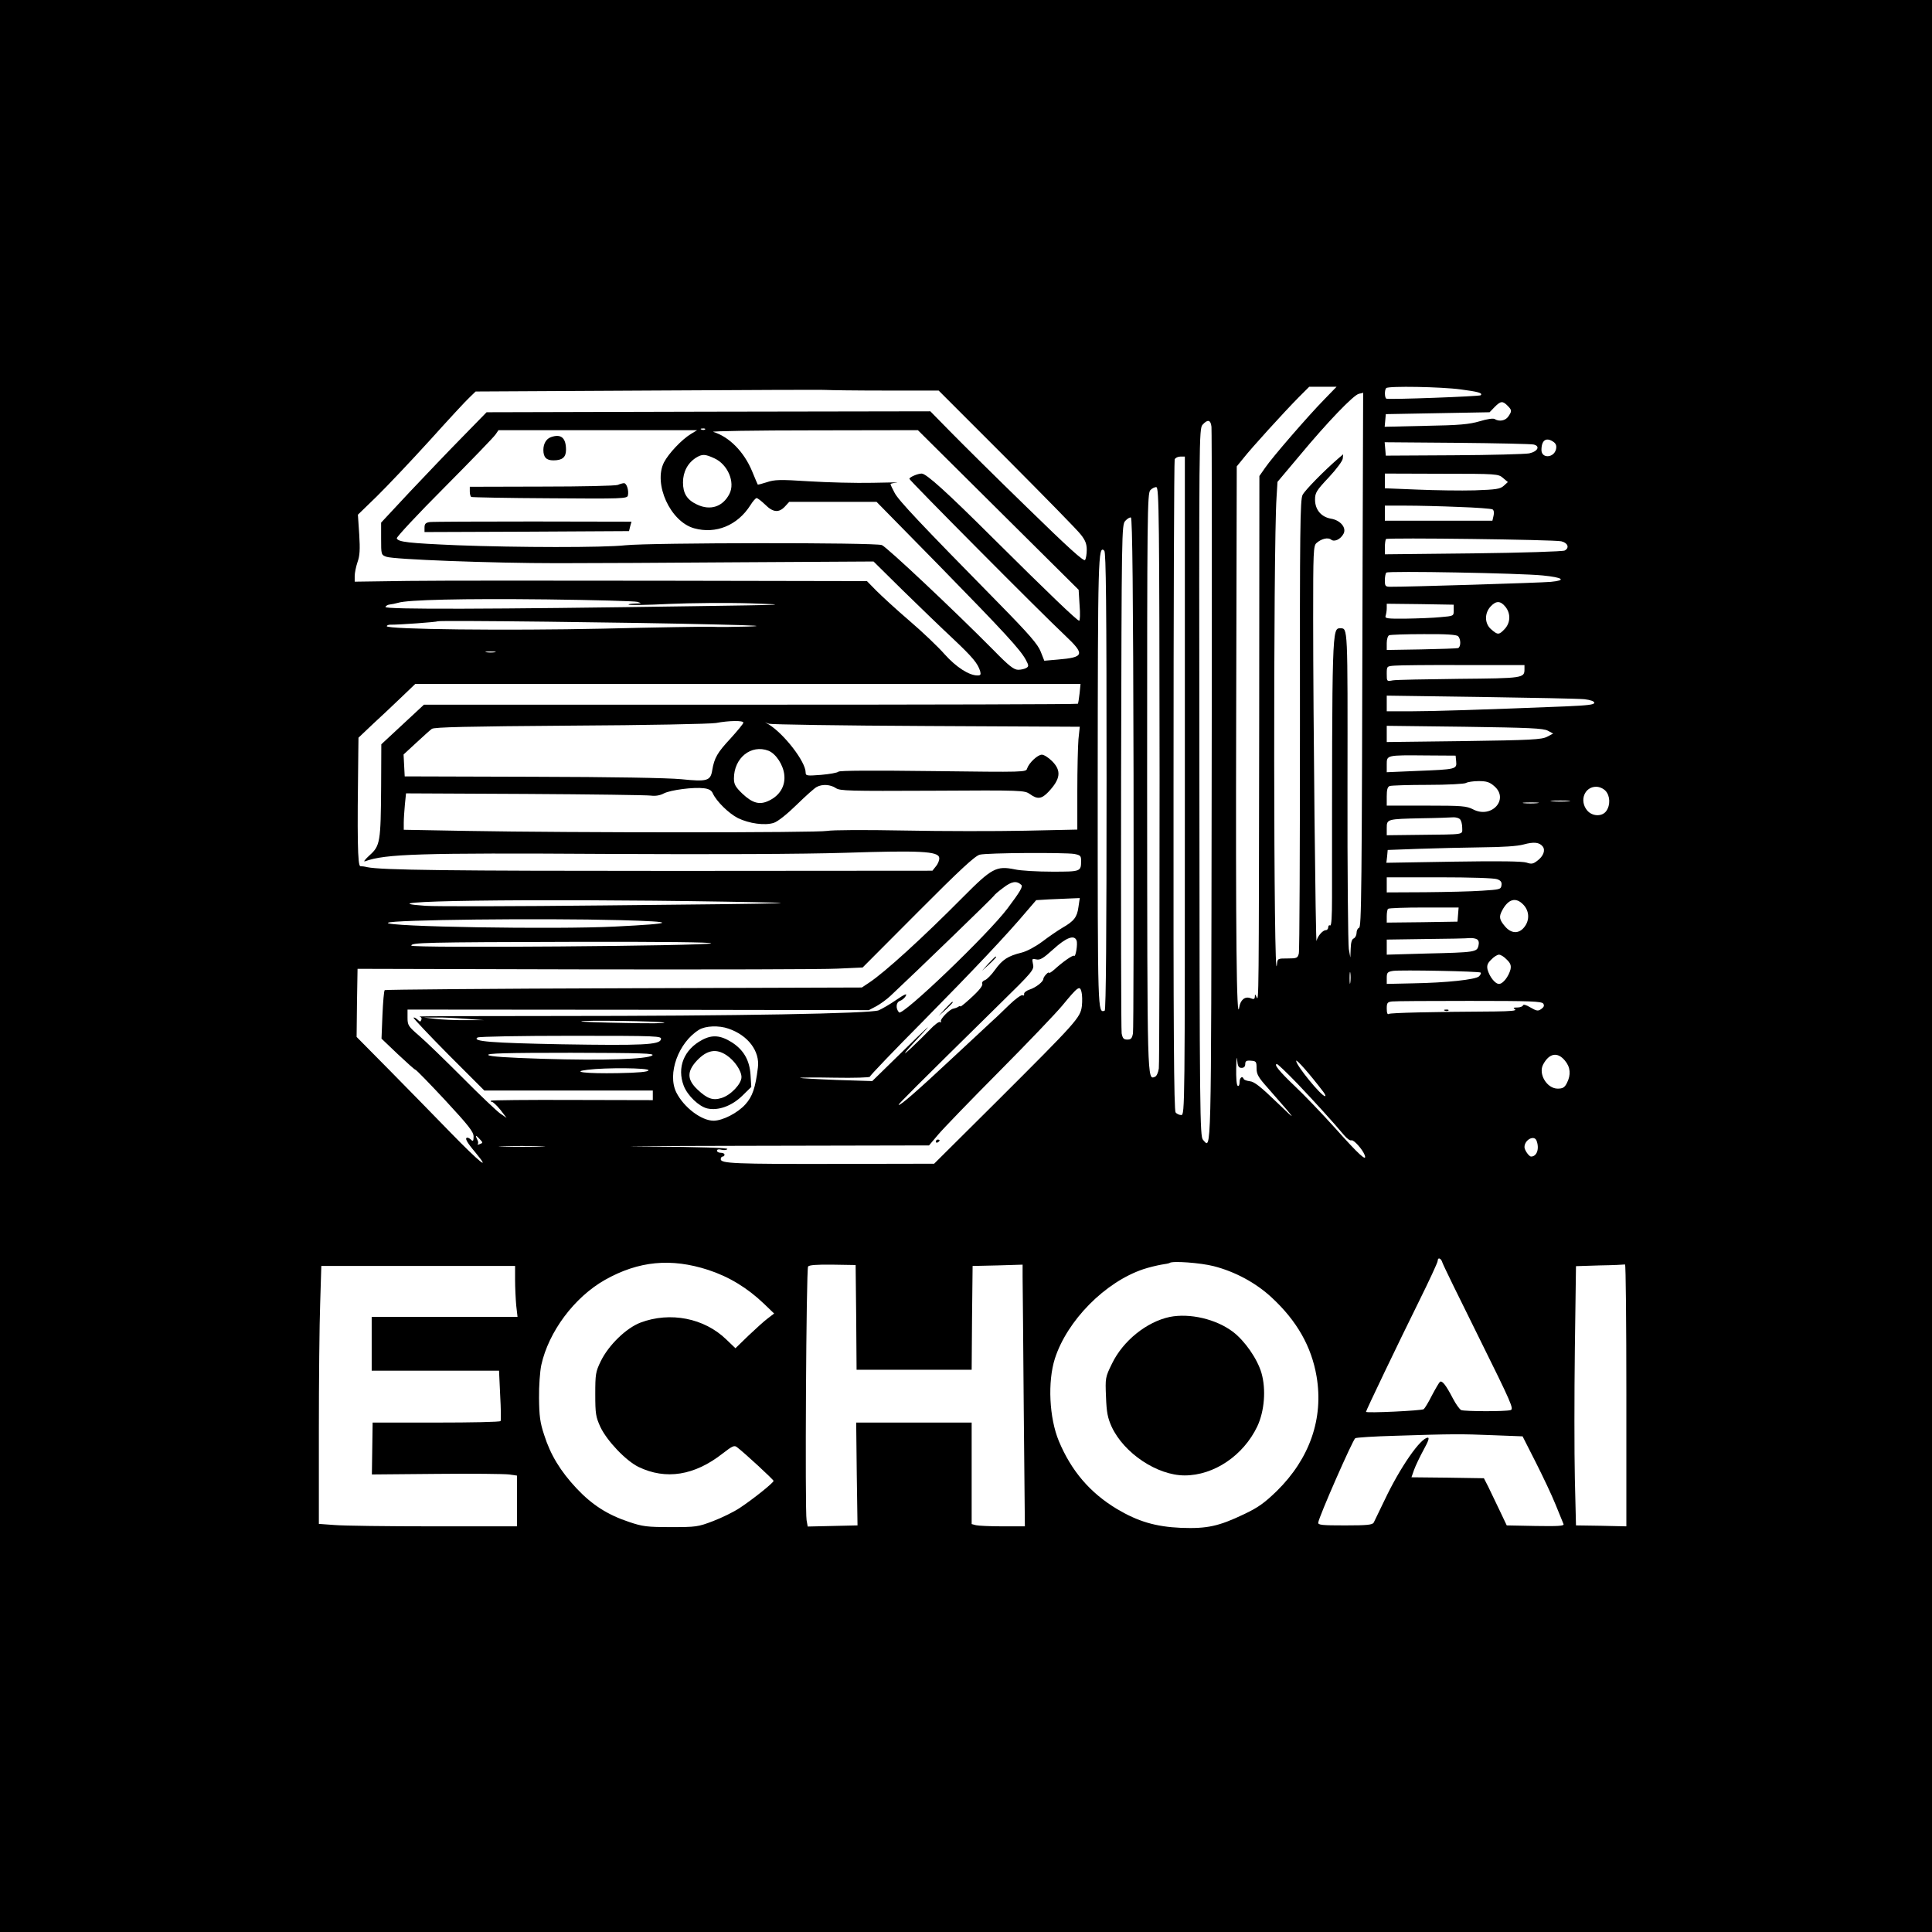 <?xml version="1.0" standalone="no"?>
<!DOCTYPE svg PUBLIC "-//W3C//DTD SVG 20010904//EN"
 "http://www.w3.org/TR/2001/REC-SVG-20010904/DTD/svg10.dtd">
<svg version="1.0" xmlns="http://www.w3.org/2000/svg"
 width="1024pt" height="1024pt" viewBox="0 0 1024 1024"
 preserveAspectRatio="xMidYMid meet">

<g transform="translate(0,1024) scale(0.1,-0.1)"
fill="#000000" stroke="none">
<path d="M0 5120 l0 -5120 5120 0 5120 0 0 5120 0 5120 -5120 0 -5120 0 0
-5120z m7019 3003 c-86 -88 -276 -307 -314 -363 l-30 -43 -1 -1296 c-2 -1480
-2 -1494 -14 -1466 -7 17 -9 17 -9 3 -1 -14 -5 -16 -25 -8 -28 10 -52 -10 -58
-50 -14 -88 -19 391 -16 1546 l3 1322 35 43 c43 55 217 246 292 322 l57 57 73
0 72 0 -65 -67z m723 53 c92 -12 118 -19 106 -31 -6 -6 -490 -24 -500 -18 -10
5 -10 47 -1 56 11 12 293 7 395 -7z m-3052 -6 l285 0 362 -362 c199 -200 376
-380 392 -402 23 -29 31 -49 31 -80 0 -22 -4 -47 -9 -54 -6 -10 -89 65 -307
278 -165 160 -347 341 -406 401 l-107 109 -1176 -2 -1176 -3 -127 -130 c-70
-71 -196 -203 -280 -292 l-152 -163 0 -85 c0 -84 0 -86 28 -96 37 -14 554 -34
907 -34 160 0 602 2 982 5 l693 4 157 -155 c87 -85 206 -200 264 -254 106
-100 131 -131 144 -172 5 -19 2 -23 -14 -23 -45 0 -113 44 -174 112 -34 39
-118 119 -187 178 -69 59 -147 131 -175 159 l-50 51 -1075 2 c-591 1 -1202 1
-1357 -1 l-283 -4 0 30 c0 17 7 50 15 74 12 33 14 66 9 147 l-7 104 99 96 c55
54 181 187 281 297 99 110 195 214 213 230 l31 30 922 5 c507 3 931 5 942 3
11 -1 148 -3 305 -3z m2532 -922 c-4 -1776 -6 -1921 -19 -1926 -7 -2 -13 -14
-13 -27 0 -12 -7 -25 -15 -29 -10 -4 -15 -21 -16 -53 l-2 -48 -8 45 c-4 25 -8
413 -7 863 1 855 2 836 -38 837 -44 0 -44 5 -44 -1428 0 -100 -3 -151 -10
-147 -5 3 -10 -1 -10 -9 0 -9 -6 -16 -13 -16 -16 0 -44 -32 -49 -57 -5 -23
-18 1204 -18 1708 0 355 1 387 18 401 26 23 61 31 77 18 17 -14 50 1 66 31 17
32 -17 72 -67 80 -51 9 -84 47 -84 101 0 36 7 48 73 118 41 44 73 87 74 100
l2 22 -27 -23 c-76 -66 -175 -167 -188 -192 -13 -25 -15 -180 -14 -1217 0
-654 -2 -1200 -6 -1214 -6 -24 -11 -26 -59 -26 -53 0 -54 0 -57 -32 -18 -177
-20 2214 -2 2477 l5 81 117 139 c147 177 287 323 315 328 12 2 22 5 22 6 0 0
-1 -410 -3 -911z m768 842 c24 -24 24 -29 4 -58 -15 -22 -48 -28 -72 -13 -8 5
-41 0 -80 -12 -55 -16 -107 -21 -285 -24 l-218 -5 3 33 3 34 275 5 275 5 27
28 c32 32 42 33 68 7z m-1569 -112 c2 -18 3 -880 1 -1915 -3 -1996 -1 -1914
-46 -1864 -16 18 -18 132 -19 1894 -2 1831 -2 1875 17 1896 27 30 43 26 47
-11z m-2684 -14 c-3 -3 -12 -4 -19 -1 -8 3 -5 6 6 6 11 1 17 -2 13 -5z m-75
-24 c-49 -30 -118 -103 -143 -151 -57 -114 34 -314 160 -349 115 -32 230 15
298 122 13 21 28 38 33 38 6 0 26 -16 46 -35 41 -41 72 -44 104 -10 l23 25
232 0 231 0 331 -337 c349 -357 430 -445 460 -500 16 -30 16 -35 3 -43 -8 -5
-28 -10 -43 -10 -23 0 -49 20 -130 103 -213 215 -566 547 -593 558 -36 14
-1223 13 -1359 -1 -117 -13 -574 -12 -890 0 -258 11 -316 17 -322 37 -2 6 111
128 253 270 141 142 263 268 271 281 l15 22 527 0 526 0 -33 -20z m1629 -403
l426 -423 5 -82 c4 -45 2 -82 -2 -82 -11 0 -167 150 -459 440 -241 240 -351
340 -376 340 -21 0 -65 -19 -65 -28 0 -8 690 -703 824 -829 108 -102 104 -117
-39 -129 l-70 -6 -19 48 c-15 39 -60 91 -225 259 -414 421 -530 544 -550 584
-12 22 -21 42 -21 45 0 3 15 6 33 8 17 2 -40 1 -128 -1 -88 -2 -240 2 -337 8
-155 10 -183 9 -224 -5 -25 -8 -47 -14 -48 -12 -1 2 -15 34 -30 71 -43 103
-121 182 -206 208 -14 4 225 8 530 8 l555 1 426 -423z m2944 360 c13 -10 16
-21 12 -39 -12 -46 -77 -49 -77 -3 0 53 26 70 65 42z m-107 -13 c37 -8 23 -37
-23 -47 -22 -4 -202 -9 -400 -10 l-360 -2 -3 36 -3 35 383 -3 c211 -2 393 -6
406 -9z m-4342 -73 c71 -32 112 -127 80 -189 -35 -68 -101 -90 -172 -56 -53
25 -74 59 -74 117 0 56 25 103 69 131 33 20 47 20 97 -3z m2494 -1736 c0
-1700 0 -1745 -19 -1745 -10 0 -24 6 -30 14 -9 10 -12 446 -11 1730 0 943 3
1722 6 1731 3 8 17 15 30 15 l24 0 0 -1745z m1686 1632 l26 -22 -22 -20 c-19
-17 -40 -20 -154 -24 -72 -2 -209 0 -303 4 l-173 7 0 39 0 39 300 -1 c295 0
301 -1 326 -22z m-1820 -1572 c0 -836 -1 -1537 -4 -1558 -3 -22 -12 -41 -20
-44 -42 -17 -41 -47 -42 1560 0 1425 1 1532 17 1549 9 10 24 17 32 16 14 -3
16 -154 17 -1523z m1587 1418 c91 -3 171 -9 178 -13 7 -5 9 -18 5 -34 l-6 -26
-285 0 -285 0 0 40 0 40 113 0 c63 0 189 -3 280 -7z m-1725 -1409 c1 -742 0
-1364 -3 -1381 -5 -27 -11 -33 -30 -33 -19 0 -25 6 -30 33 -3 17 -4 631 -3
1363 3 1299 3 1332 22 1353 11 12 24 20 30 18 8 -3 12 -403 14 -1353z m2267
1227 c35 -8 45 -35 18 -49 -10 -5 -225 -12 -485 -15 l-468 -5 0 37 c0 21 3 40
6 44 8 8 892 -3 929 -12z m-2410 -1273 c0 -799 -3 -1212 -10 -1215 -37 -11
-37 -28 -37 1203 1 1200 2 1268 35 1235 9 -9 12 -287 12 -1223z m2311 1092
c110 -11 128 -26 43 -34 -54 -5 -766 -27 -851 -26 -25 0 -28 4 -28 33 0 19 3
37 8 42 9 10 710 -3 828 -15z m-4798 -140 c25 -8 24 -8 -12 -9 -22 -1 -37 -3
-34 -6 3 -3 99 -2 214 4 115 5 310 7 434 3 212 -7 194 -8 -305 -15 -1077 -16
-1637 -18 -1632 -4 2 6 12 12 23 13 10 1 30 5 44 9 49 16 342 23 788 18 250
-3 466 -9 480 -13z m4601 -26 c29 -36 27 -85 -4 -118 -30 -32 -37 -32 -71 -2
-36 30 -37 86 -3 122 29 31 52 30 78 -2z m-274 -19 c0 -30 0 -30 -70 -36 -38
-4 -121 -7 -184 -8 -99 -1 -112 1 -107 15 3 9 6 27 6 40 l0 24 178 -2 177 -3
0 -30z m-3905 -75 c218 -5 256 -8 160 -11 -69 -2 -154 -3 -190 -1 -36 1 -294
-3 -575 -10 -507 -11 -1145 -4 -1145 13 0 4 8 8 18 8 43 -1 248 14 252 18 6 6
1046 -6 1480 -17z m3928 -62 c16 -16 15 -57 0 -63 -7 -2 -95 -5 -196 -7 l-182
-3 0 37 c0 20 6 39 13 41 6 3 89 6 183 6 120 1 174 -3 182 -11z m-5105 -85
c-13 -2 -33 -2 -45 0 -13 2 -3 4 22 4 25 0 35 -2 23 -4z m5457 -90 c0 -47 -7
-48 -346 -51 -175 -2 -334 -5 -351 -8 -33 -6 -33 -6 -33 34 0 41 0 41 43 44
23 2 187 4 364 3 l323 0 0 -22z m-2358 -128 c-3 -27 -7 -52 -9 -55 -3 -3 -784
-5 -1735 -5 l-1731 0 -113 -105 -113 -105 -1 -225 c-2 -292 -5 -313 -61 -363
-24 -22 -35 -36 -24 -32 107 39 286 45 1275 39 580 -3 1045 -1 1270 6 396 13
493 8 498 -26 2 -11 -6 -32 -17 -45 l-19 -24 -1364 -1 c-1198 0 -1557 4 -1633
20 -11 3 -27 5 -35 5 -15 1 -17 147 -11 604 l1 77 77 73 c43 39 111 104 151
142 l73 70 1763 0 1763 0 -5 -50z m2676 -31 c33 -4 52 -11 52 -19 0 -10 -37
-14 -152 -19 -448 -18 -708 -26 -822 -26 l-126 0 0 41 0 42 498 -7 c273 -4
521 -9 550 -12z m-4458 -124 c0 -6 -31 -43 -68 -84 -70 -75 -86 -103 -97 -168
-9 -57 -27 -62 -164 -48 -73 7 -364 12 -791 13 l-675 2 -3 58 -3 58 66 61 c37
34 74 68 84 75 14 9 186 13 737 17 395 2 742 9 769 14 69 13 145 14 145 2z
m969 -18 l814 -4 -7 -66 c-3 -37 -6 -160 -6 -273 l0 -206 -277 -6 c-153 -3
-441 -3 -639 1 -215 4 -382 3 -410 -2 -53 -10 -1351 -10 -1911 0 l-333 6 0 38
c0 20 3 64 6 96 l6 59 632 -3 c347 -2 647 -6 667 -9 23 -3 48 1 68 12 36 18
157 34 212 27 26 -3 40 -11 47 -27 19 -42 84 -106 133 -131 59 -29 144 -41
191 -25 21 7 70 46 121 96 47 46 95 89 106 94 29 16 73 13 101 -6 22 -15 68
-16 512 -14 480 3 488 2 517 -18 40 -29 62 -26 98 12 64 68 70 112 19 163 -19
19 -43 34 -54 34 -22 0 -68 -43 -78 -73 -6 -20 -8 -20 -498 -14 -321 4 -496 3
-502 -3 -6 -6 -47 -13 -92 -17 -76 -6 -82 -5 -82 13 0 57 -115 205 -195 254
l-20 12 20 -8 c11 -4 386 -10 834 -12z m3295 -25 l28 -15 -32 -17 c-29 -15
-85 -18 -442 -23 l-408 -5 0 43 0 43 413 -5 c344 -5 417 -8 441 -21z m-4131
-106 c40 -16 79 -76 84 -129 6 -58 -24 -108 -80 -135 -50 -25 -88 -15 -143 37
-36 35 -44 49 -44 80 0 109 91 182 183 147z m3645 -57 c4 -41 -1 -42 -205 -50
l-163 -7 0 41 c0 50 -2 50 210 48 l155 -1 3 -31z m201 -130 c82 -69 -13 -175
-111 -124 -35 18 -58 20 -248 20 l-210 0 0 49 c0 35 4 51 16 55 9 3 100 6 202
6 104 0 194 5 202 10 8 5 38 10 67 10 41 0 58 -5 82 -26z m591 -26 c24 -26 26
-75 4 -106 -22 -32 -76 -30 -103 4 -41 52 -12 124 49 124 17 0 38 -9 50 -22z
m-197 -55 c-24 -2 -62 -2 -85 0 -24 2 -5 4 42 4 47 0 66 -2 43 -4z m-166 -10
c-20 -2 -52 -2 -70 0 -17 2 0 4 38 4 39 0 53 -2 32 -4z m-409 -85 c7 -7 12
-27 12 -45 0 -39 20 -35 -232 -38 l-168 -2 0 38 c0 48 1 48 185 52 77 1 151 4
166 5 14 1 30 -3 37 -10z m439 -145 c15 -20 3 -52 -30 -76 -21 -16 -30 -18
-56 -9 -21 7 -144 9 -387 5 l-356 -6 4 34 3 34 165 6 c91 3 242 7 335 8 109 1
188 6 220 15 55 15 84 12 102 -11z m-2484 -39 c32 -6 37 -10 37 -34 0 -60 0
-60 -153 -60 -77 0 -167 5 -198 12 -98 20 -122 7 -274 -146 -217 -219 -415
-399 -498 -454 l-39 -26 -1261 -4 c-694 -2 -1265 -7 -1268 -10 -4 -4 -9 -63
-12 -132 l-5 -125 86 -82 c48 -45 90 -83 94 -83 4 0 75 -73 158 -162 124 -134
150 -167 150 -192 0 -23 -3 -27 -12 -18 -7 7 -16 12 -20 12 -17 0 -6 -22 43
-80 85 -103 19 -49 -133 107 -79 81 -223 229 -321 328 l-177 179 2 181 3 180
1205 -3 c663 -1 1265 0 1339 4 l133 6 294 295 c223 224 302 297 327 303 39 10
447 12 500 4z m2242 -134 c20 -7 26 -16 23 -33 -3 -21 -9 -22 -103 -28 -55 -4
-191 -7 -302 -8 l-203 -1 0 40 0 40 279 0 c163 0 291 -4 306 -10z m-2522 -30
c10 -9 -7 -37 -73 -125 -105 -139 -557 -572 -575 -551 -19 21 -16 54 5 61 11
4 25 15 31 27 8 14 -6 9 -51 -22 -33 -23 -75 -47 -93 -55 -44 -17 -754 -30
-1711 -30 -407 0 -732 -1 -723 -3 9 -2 14 -9 10 -17 -4 -12 -7 -12 -20 1 -9 8
-18 13 -21 10 -2 -3 81 -91 185 -196 l190 -190 447 0 446 0 0 -25 0 -26 -426
1 c-234 1 -429 -1 -432 -4 -3 -3 0 -6 5 -6 6 0 26 -19 45 -42 l33 -43 -35 24
c-19 14 -109 99 -200 191 -91 91 -193 190 -228 220 -58 50 -62 56 -62 96 l0
43 1223 -1 1222 -2 40 21 c22 12 56 37 75 55 138 129 546 524 548 530 2 5 24
24 50 43 44 34 70 38 95 15z m303 -117 c-7 -54 -23 -75 -86 -111 -25 -15 -72
-47 -106 -73 -35 -26 -81 -51 -109 -58 -73 -18 -102 -37 -141 -91 -19 -27 -44
-52 -54 -55 -10 -3 -17 -12 -14 -19 5 -12 -24 -45 -91 -103 -14 -12 -25 -20
-25 -17 0 3 -6 2 -12 -3 -7 -4 -19 -8 -25 -9 -20 -3 -72 -57 -66 -67 3 -6 1
-7 -4 -4 -6 4 -31 -15 -55 -41 -25 -26 -69 -69 -99 -97 -62 -58 -34 -22 76 95
38 41 -9 -3 -106 -98 l-176 -172 -189 6 c-104 4 -191 9 -194 11 -2 2 80 3 183
1 103 -2 187 1 187 5 0 5 127 138 283 295 269 273 444 458 550 584 l49 57 66
4 c37 2 89 4 116 5 l49 2 -7 -47z m-1871 28 c470 -8 455 -9 -645 -20 -465 -5
-890 -6 -945 -2 -375 26 558 39 1590 22z m4230 -17 c31 -33 33 -82 4 -118 -29
-37 -70 -35 -103 5 -29 34 -32 50 -15 82 33 63 74 74 114 31z m-347 -51 l-3
-38 -187 -3 -188 -2 0 33 c0 19 3 37 7 40 3 4 89 7 190 7 l184 0 -3 -37z
m-4442 -30 c306 -8 298 -18 -26 -34 -315 -16 -1225 -1 -1204 20 16 16 813 25
1230 14z m2420 -108 c7 -18 -5 -90 -13 -81 -6 6 -60 -32 -105 -73 -16 -14 -28
-21 -28 -17 0 4 -7 1 -15 -8 -8 -8 -15 -19 -15 -24 0 -15 -39 -46 -73 -57 -18
-6 -31 -17 -29 -24 1 -7 -2 -10 -8 -6 -6 4 -39 -20 -73 -53 -34 -33 -71 -69
-83 -79 -11 -10 -108 -100 -215 -200 -185 -173 -280 -256 -286 -249 -3 3 77
83 530 529 182 178 189 187 182 217 -6 29 -5 30 17 25 20 -5 37 5 91 54 68 62
111 78 123 46z m2123 6 c9 -6 11 -18 7 -34 -8 -33 -17 -35 -278 -41 l-208 -6
0 40 0 40 208 3 c114 1 218 3 232 5 14 1 31 -2 39 -7z m-4060 -21 c-24 -14
-1589 -26 -1589 -12 0 16 63 18 870 20 457 1 729 -2 719 -8z m4217 -86 c20
-19 24 -31 20 -52 -10 -38 -40 -77 -61 -77 -21 0 -51 39 -61 77 -4 21 0 33 20
52 14 15 32 26 41 26 9 0 27 -11 41 -26z m-829 -121 c-2 -16 -4 -5 -4 22 0 28
2 40 4 28 2 -13 2 -35 0 -50z m691 52 c3 -3 -1 -12 -9 -20 -18 -17 -171 -34
-352 -37 l-137 -3 0 32 c0 28 4 32 33 37 41 6 458 -2 465 -9z m-2114 -178 c-8
-61 -26 -81 -450 -504 l-333 -331 -513 -1 c-543 -1 -618 2 -618 25 0 8 5 14
10 14 6 0 10 5 10 10 0 6 -9 10 -20 10 -11 0 -20 5 -20 11 0 7 10 9 24 5 14
-3 28 -2 31 4 4 6 -142 11 -422 13 -235 1 4 3 531 4 l960 2 49 58 c27 32 172
182 322 333 150 151 301 309 335 350 84 102 93 108 102 73 4 -15 5 -49 2 -76z
m2446 13 c6 -10 3 -18 -11 -28 -17 -12 -24 -11 -57 8 -23 14 -38 18 -40 11 -2
-6 -16 -11 -30 -11 -21 0 -24 -2 -12 -10 10 -7 -24 -10 -105 -11 -336 -2 -554
-7 -564 -13 -7 -5 -11 5 -11 28 0 30 3 35 28 38 15 2 199 3 410 3 324 0 384
-2 392 -15z m-5710 -80 l95 -7 -100 0 c-55 -1 -127 3 -160 7 l-60 7 65 0 c36
1 108 -3 160 -7z m1050 -20 c14 -4 -78 -5 -205 -2 -126 2 -232 6 -234 8 -8 8
415 2 439 -6z m341 -32 c103 -35 167 -119 156 -206 -13 -108 -29 -154 -66
-195 -41 -46 -121 -87 -169 -87 -64 0 -157 70 -197 149 -50 99 11 266 120 333
34 21 105 24 156 6z m-358 -57 c-7 -29 -99 -33 -527 -26 -366 7 -477 15 -445
36 8 5 228 9 496 9 466 0 481 -1 476 -19z m-46 -85 c-26 -20 -258 -28 -580
-18 -190 6 -281 12 -289 20 -9 9 92 12 438 12 379 -1 446 -3 431 -14z m3124
-66 c12 0 19 7 19 20 0 16 6 20 30 18 28 -2 30 -5 30 -40 0 -32 9 -48 60 -105
156 -178 161 -185 49 -77 -86 83 -121 111 -144 113 -16 2 -31 7 -33 12 -7 19
-22 8 -22 -17 0 -14 -4 -23 -10 -19 -6 3 -9 44 -8 93 1 48 3 68 5 45 3 -35 8
-43 24 -43z m1713 39 c30 -35 33 -76 11 -119 -12 -24 -22 -30 -49 -30 -57 0
-104 78 -77 128 32 60 76 68 115 21z m-1281 -165 c10 -13 15 -24 10 -24 -20 0
-153 163 -153 187 0 12 73 -71 143 -163z m-137 43 c93 -98 187 -201 248 -274
15 -18 32 -30 39 -27 12 4 58 -47 70 -78 14 -39 -30 1 -155 141 -72 80 -169
181 -215 224 -80 76 -114 117 -95 117 5 0 54 -47 108 -103z m-3439 70 c-2 -8
-51 -13 -163 -15 -169 -3 -252 7 -159 18 96 12 327 10 322 -3z m-893 -366 c16
-17 16 -19 -1 -25 -9 -4 -14 -4 -11 0 4 4 3 15 -3 25 -12 24 -7 24 15 0z
m5600 -7 c16 -42 2 -84 -29 -84 -11 0 -35 34 -35 50 0 39 52 66 64 34z m-5276
-31 c-53 -2 -143 -2 -200 0 -57 1 -13 3 97 3 110 0 156 -2 103 -3z m4777 -615
c4 -13 92 -193 195 -400 172 -347 185 -377 166 -382 -29 -8 -240 -7 -261 0 -9
4 -29 32 -45 63 -36 69 -56 95 -68 87 -4 -3 -23 -35 -42 -71 -18 -36 -38 -69
-44 -74 -11 -8 -306 -22 -306 -14 0 7 174 370 279 582 56 113 101 210 101 218
0 21 18 15 25 -9z m-3891 -39 c110 -36 207 -95 295 -179 l54 -52 -34 -26 c-19
-14 -65 -56 -103 -92 l-68 -66 -48 46 c-117 114 -298 149 -455 90 -76 -29
-169 -119 -211 -205 -27 -56 -29 -68 -29 -175 0 -104 3 -120 27 -173 35 -74
135 -179 202 -212 145 -70 297 -46 446 71 53 41 62 45 77 33 43 -33 193 -172
193 -178 0 -10 -110 -98 -180 -144 -30 -20 -93 -51 -140 -69 -81 -31 -91 -32
-225 -32 -125 0 -149 3 -220 27 -115 38 -197 91 -279 178 -86 92 -138 177
-172 284 -22 66 -26 101 -27 195 -1 63 5 142 12 175 39 177 175 359 337 451
179 101 351 117 548 53z m2679 20 c113 -29 223 -88 307 -166 134 -124 211
-260 238 -418 38 -223 -36 -436 -211 -608 -64 -62 -98 -87 -172 -122 -136 -65
-197 -78 -335 -73 -136 6 -229 34 -340 100 -143 86 -242 202 -308 360 -51 123
-60 314 -21 437 65 202 266 406 469 474 30 10 73 20 95 24 22 3 42 7 44 9 13
12 164 1 234 -17z m-1895 -271 l2 -278 305 0 305 0 2 275 3 275 133 3 132 4 0
-66 c1 -36 3 -348 6 -693 l6 -628 -119 0 c-65 0 -128 3 -140 6 l-23 6 0 269 0
269 -306 0 -306 0 3 -272 4 -273 -132 -3 -132 -3 -6 34 c-9 47 -2 1330 8 1344
5 8 45 11 130 10 l122 -2 3 -277z m4082 -413 l0 -695 -134 3 -133 2 -6 248
c-3 136 -3 446 0 687 l6 439 126 4 c69 1 129 4 134 5 4 1 7 -311 7 -693z
m-5890 611 c0 -40 3 -101 6 -135 l7 -61 -387 0 -386 0 0 -142 0 -143 337 0
338 0 6 -130 c4 -71 5 -133 2 -137 -2 -5 -156 -8 -341 -8 l-337 0 -2 -138 -2
-137 342 3 c188 2 361 0 385 -3 l42 -6 0 -135 0 -134 -442 0 c-244 0 -480 3
-525 7 l-83 6 0 487 c0 268 3 575 7 683 l6 197 514 0 513 0 0 -74z m5183 -823
l157 -6 69 -136 c38 -75 86 -176 106 -226 20 -49 39 -96 42 -103 4 -10 -27
-12 -148 -10 l-153 3 -38 80 c-21 44 -48 100 -60 125 l-23 45 -192 3 -192 2
14 40 c8 22 31 70 50 105 25 45 32 65 23 65 -38 0 -147 -157 -229 -330 -28
-58 -54 -112 -58 -120 -7 -12 -34 -15 -152 -15 -122 0 -144 2 -142 15 3 30
183 439 196 447 6 4 101 10 211 13 308 10 349 10 519 3z"/>
<path d="M2920 7923 c-25 -9 -40 -35 -40 -68 0 -39 16 -55 53 -55 47 0 67 16
67 56 0 64 -27 86 -80 67z"/>
<path d="M3275 7670 c-11 -5 -192 -9 -402 -9 l-383 -1 0 -24 c0 -14 3 -27 8
-30 4 -2 192 -6 417 -7 385 -3 410 -2 413 15 6 27 -7 66 -21 65 -6 0 -21 -4
-32 -9z"/>
<path d="M2278 7473 c-22 -3 -28 -10 -28 -29 l0 -24 542 2 542 3 6 25 7 25
-521 1 c-287 0 -533 -1 -548 -3z"/>
<path d="M5239 5133 l-34 -38 38 34 c34 33 42 41 34 41 -2 0 -19 -17 -38 -37z"/>
<path d="M5009 4893 l-34 -38 38 34 c34 33 42 41 34 41 -2 0 -19 -17 -38 -37z"/>
<path d="M4960 4189 c0 -5 5 -7 10 -4 6 3 10 8 10 11 0 2 -4 4 -10 4 -5 0 -10
-5 -10 -11z"/>
<path d="M7658 4883 c7 -3 16 -2 19 1 4 3 -2 6 -13 5 -11 0 -14 -3 -6 -6z"/>
<path d="M3721 4728 c-96 -51 -134 -146 -97 -243 20 -52 81 -110 125 -120 58
-13 129 13 184 66 l49 48 -4 64 c-5 78 -37 133 -100 173 -59 37 -103 41 -157
12z m130 -81 c42 -28 79 -82 79 -116 0 -36 -58 -97 -107 -111 -45 -14 -75 -3
-126 45 -56 53 -57 96 -3 154 53 56 102 65 157 28z"/>
<path d="M6200 3260 c-123 -26 -248 -127 -306 -247 -36 -73 -36 -77 -32 -176
3 -84 9 -112 30 -159 65 -140 241 -258 387 -258 155 0 311 105 385 260 38 81
47 196 22 283 -22 75 -88 170 -151 218 -90 68 -229 100 -335 79z"/>
</g>
</svg>
